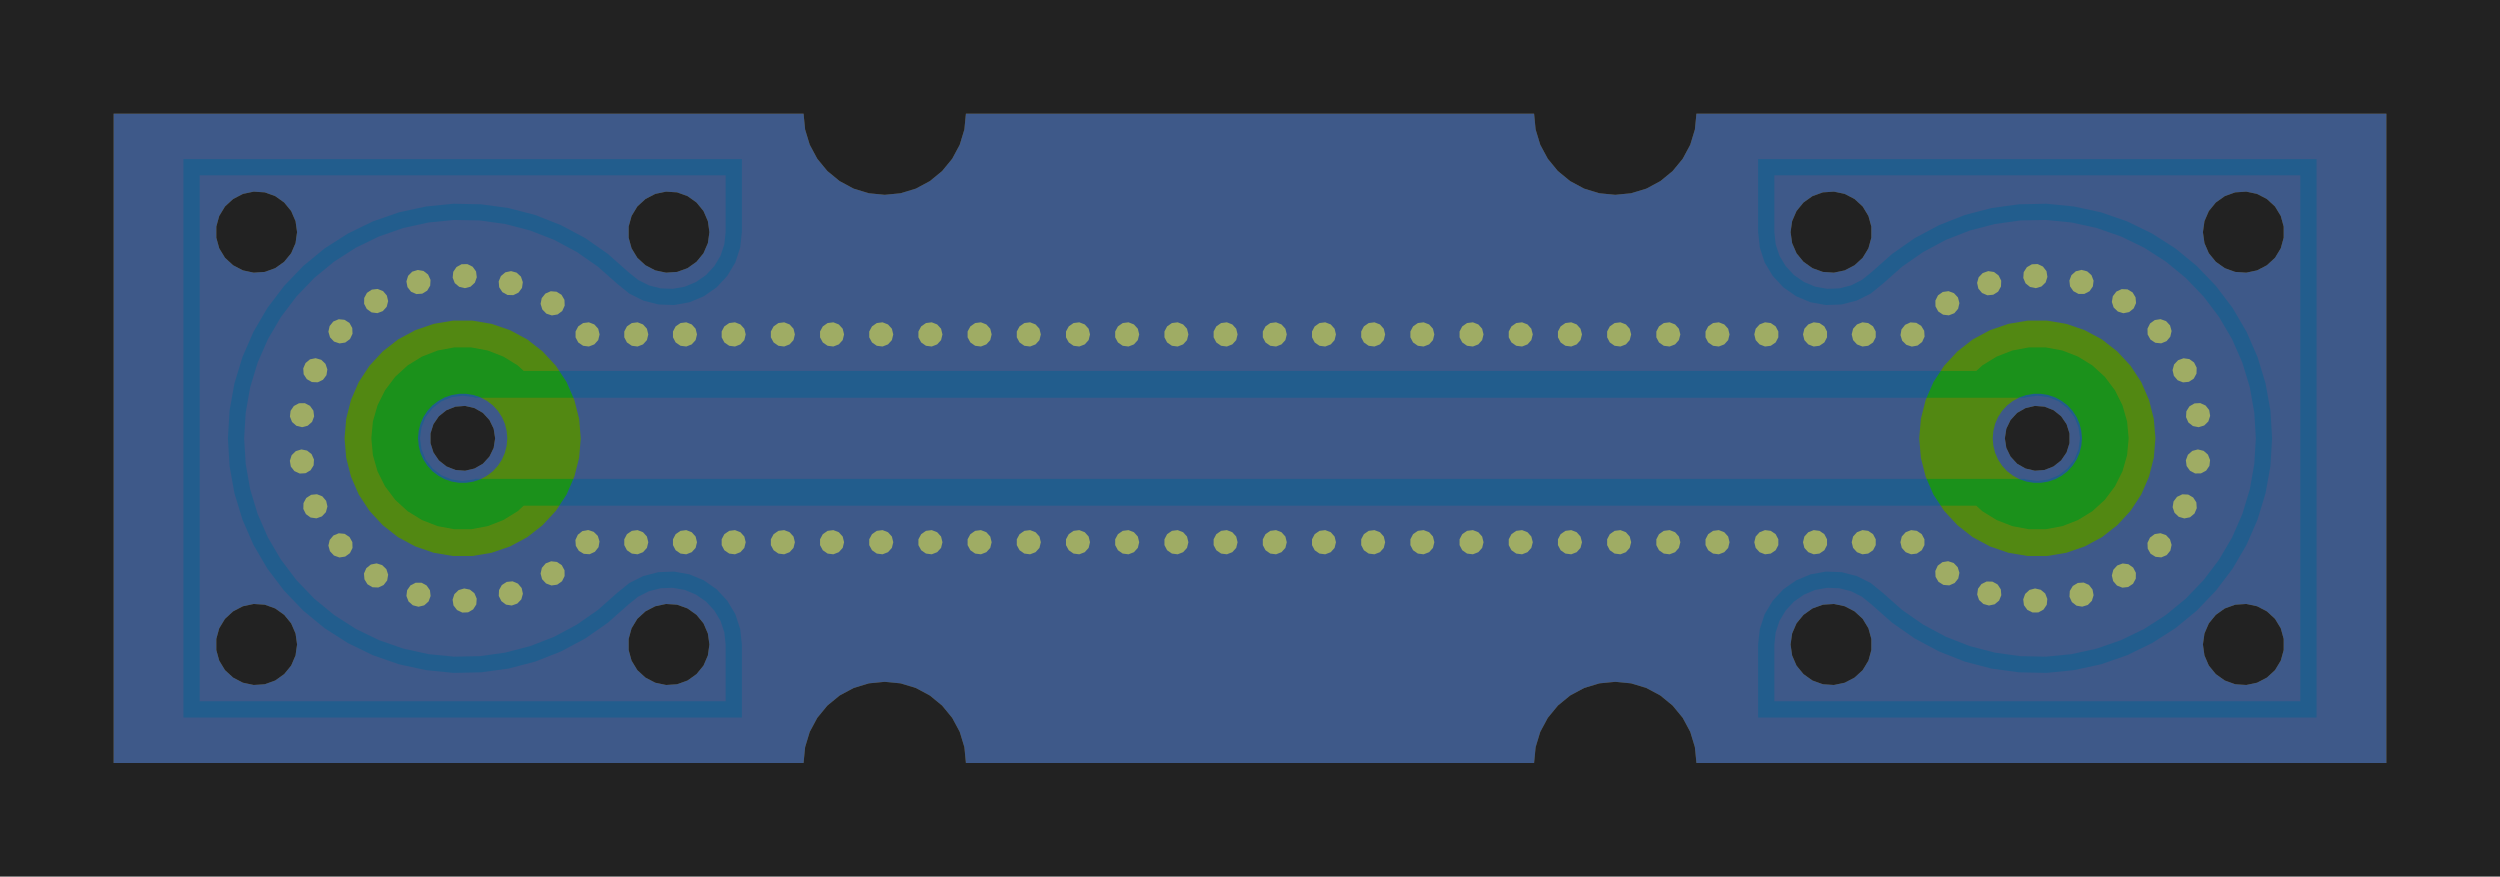 <?xml version="1.0" encoding="UTF-8"?>
<svg xmlns="http://www.w3.org/2000/svg" xmlns:xlink="http://www.w3.org/1999/xlink"
     width="308000.0" height="108000.0" viewBox="-154000.0 -54000.0 308000.0 108000.0">
<defs>
<style type="text/css">
.l3d0 {stroke: rgb(255, 255, 64); fill: rgb(255, 255, 64); fill-opacity: 0.5;}
.l2d0 {stroke: rgb(42, 42, 255); fill: rgb(42, 42, 255); fill-opacity: 0.5;}
.l1d0 {stroke: rgb(21, 255, 21); fill: rgb(21, 255, 21); fill-opacity: 0.5;}
.l0d0 {stroke: rgb(255, 0, 0); fill: rgb(255, 0, 0); fill-opacity: 0.5;}
</style>
</defs>
<rect x="-154000.0" y="-54000.0" width="308000.0" height="108000.0" fill="#222" stroke="none"/>
<g id="check pcb" transform="scale(1 -1)">
<polygon class="l0d0" points="-35760.0,36170.0 -36690.0,34440.0 -37930.0,32930.0 -39440.0,31690.0 -41170.0,30760.0 -43050.0,30190.0 -45000.0,30000.0 -46950.0,30190.0 -48830.0,30760.0 -50560.0,31690.0 -52070.0,32930.0 -53310.0,34440.0 -54240.0,36170.0 -54810.0,38050.0 -55000.0,40000.0 -140000.0,40000.0 -140000.0,-34400.0 -131400.0,-34400.0 -131400.0,34400.0 -62600.0,34400.0 -62600.0,25400.0 -62810.0,23490.0 -63410.0,21660.0 -64400.0,20010.0 -65710.0,18600.0 -67290.0,17500.0 -69060.0,16760.0 -70960.0,16420.0 -72880.0,16490.0 -74750.0,16970.0 -76470.0,17830.0 -77960.0,19040.0 -80330.0,21140.0 -82930.0,22950.0 -85730.0,24450.0 -88680.0,25600.0 -91750.0,26400.0 -94890.0,26840.0 -98060.0,26900.0 -101210.0,26590.0 -104310.0,25910.0 -107300.0,24870.0 -110150.0,23490.0 -112820.0,21780.0 -115270.0,19770.0 -117470.0,17480.0 -119380.0,14960.0 -120990.0,12220.0 -122260.0,9320.0 -123180.0,6280.0 -123730.0,3160.0 -123920.0,0.0 -108250.0,0.0 -108060.0,2070.0 -107490.0,4060.0 -106560.0,5920.0 -105310.0,7580.0 -103780.0,8980.0 -102010.0,10070.0 -100080.0,10820.0 -98040.0,11200.0 -95960.0,11200.0 -93920.0,10820.0 -91990.0,10070.0 -90220.0,8980.0 -89480.0,8300.0 89480.0,8300.0 90220.0,8980.0 91990.0,10070.0 93920.0,10820.0 95960.0,11200.0 98040.0,11200.0 100080.0,10820.0 102010.0,10070.0 103780.0,8980.0 105310.0,7580.0 106560.0,5920.0 107490.0,4060.0 108060.0,2070.0 108250.0,0.0 108060.0,-2070.0 107490.0,-4060.0 106560.0,-5920.0 105310.0,-7580.0 103780.0,-8980.0 102010.0,-10070.0 100080.0,-10820.0 98040.0,-11200.0 95960.0,-11200.0 93920.0,-10820.0 91990.0,-10070.0 90220.0,-8980.0 89480.0,-8300.0 -89480.0,-8300.0 -90220.0,-8980.0 -91990.0,-10070.0 -93920.0,-10820.0 -95960.0,-11200.0 -98040.0,-11200.0 -100080.0,-10820.0 -102010.0,-10070.0 -103780.0,-8980.0 -105310.0,-7580.0 -106560.0,-5920.0 -107490.0,-4060.0 -108060.0,-2070.0 -108250.0,0.0 -123920.0,0.0 -123730.0,-3160.0 -123180.0,-6280.0 -122260.0,-9320.0 -120990.0,-12220.0 -119380.0,-14960.0 -117470.0,-17480.0 -115270.0,-19770.0 -112820.0,-21780.0 -110150.0,-23490.0 -107300.0,-24870.0 -104310.0,-25910.0 -101210.0,-26590.0 -98060.0,-26900.0 -94890.0,-26840.0 -91750.0,-26400.0 -88680.0,-25600.0 -85730.0,-24450.0 -82930.0,-22950.0 -80330.0,-21140.0 -77960.0,-19040.0 -76470.0,-17830.0 -74750.0,-16970.0 -72880.0,-16490.0 -70960.0,-16420.0 -69060.0,-16760.0 -67290.0,-17500.0 -65710.0,-18600.0 -64400.0,-20010.0 -63410.0,-21660.0 -62810.0,-23490.0 -62600.0,-25400.0 -62600.0,-34400.0 -131400.0,-34400.0 -140000.0,-34400.0 -140000.0,-40000.0 -55000.0,-40000.0 -54810.0,-38050.0 -54240.0,-36170.0 -53310.0,-34440.0 -52070.0,-32930.0 -50560.0,-31690.0 -48830.0,-30760.0 -46950.0,-30190.0 -45000.0,-30000.0 -43050.0,-30190.0 -41170.0,-30760.0 -39440.0,-31690.0 -37930.0,-32930.0 -36690.0,-34440.0 -35760.0,-36170.0 -35190.0,-38050.0 -35000.0,-40000.0 35000.0,-40000.0 35190.0,-38050.0 35760.0,-36170.0 36690.0,-34440.0 37930.0,-32930.0 39440.0,-31690.0 41170.0,-30760.0 43050.0,-30190.0 45000.0,-30000.0 46950.0,-30190.0 48830.0,-30760.0 50560.0,-31690.0 52070.0,-32930.0 53280.0,-34400.0 62600.0,-34400.0 62600.0,-25400.0 62810.0,-23490.0 63410.0,-21660.0 64400.0,-20010.0 65710.0,-18600.0 67290.0,-17500.0 69060.0,-16760.0 70960.0,-16420.0 72880.0,-16490.0 74750.0,-16970.0 76470.0,-17830.0 77960.0,-19040.0 80330.0,-21140.0 82930.0,-22950.0 85730.0,-24450.0 88680.0,-25600.0 91750.0,-26400.0 94890.0,-26840.0 98060.0,-26900.0 101210.0,-26590.0 104310.0,-25910.0 107300.0,-24870.0 110150.0,-23490.0 112820.0,-21780.0 115270.0,-19770.0 117470.0,-17480.0 119380.0,-14960.0 120990.0,-12220.0 122260.0,-9320.0 123180.0,-6280.0 123730.0,-3160.0 123920.0,0.0 123730.0,3160.0 123180.0,6280.0 122260.0,9320.0 120990.0,12220.0 119380.0,14960.0 117470.0,17480.0 115270.0,19770.0 112820.0,21780.0 110150.0,23490.0 107300.0,24870.0 104310.0,25910.0 101210.0,26590.0 98060.0,26900.0 94890.0,26840.0 91750.0,26400.0 88680.0,25600.0 85730.0,24450.0 82930.0,22950.0 80330.0,21140.0 77960.0,19040.0 76470.0,17830.0 74750.0,16970.0 72880.0,16490.0 70960.0,16420.0 69060.0,16760.0 67290.0,17500.0 65710.0,18600.0 64400.0,20010.0 63410.0,21660.0 62810.0,23490.0 62600.0,25400.0 62600.0,34400.0 131400.0,34400.0 131400.0,-34400.0 62600.0,-34400.0 53280.0,-34400.0 53310.0,-34440.0 54240.0,-36170.0 54810.0,-38050.0 55000.0,-40000.0 140000.0,-40000.0 140000.0,40000.0 55000.0,40000.0 54810.0,38050.0 54240.0,36170.0 53310.0,34440.0 52070.0,32930.0 50560.0,31690.0 48830.0,30760.0 46950.0,30190.0 45000.0,30000.0 43050.0,30190.0 41170.0,30760.0 39440.0,31690.0 37930.0,32930.0 36690.0,34440.0 35760.0,36170.0 35190.0,38050.0 35000.0,40000.0 -35000.0,40000.0 -35190.0,38050.0"/>
<polygon class="l0d0" points="65230.0,22490.0 66000.0,21210.0 67020.0,20110.0 68250.0,19260.0 69630.0,18680.0 71100.0,18420.0 72600.0,18470.0 74050.0,18840.0 75380.0,19510.0 76550.0,20450.0 79100.0,22710.0 81890.0,24660.0 84890.0,26260.0 88060.0,27510.0 91360.0,28370.0 94730.0,28830.0 98140.0,28900.0 101520.0,28560.0 104850.0,27840.0 108070.0,26720.0 110790.0,25400.0 117400.0,25400.0 117590.0,26750.0 118130.0,28000.0 118990.0,29050.0 120100.0,29840.0 121380.0,30300.0 122740.0,30390.0 124070.0,30110.0 125280.0,29480.0 126280.0,28560.0 126990.0,27390.0 127350.0,26080.0 127350.0,24720.0 126990.0,23410.0 126280.0,22240.0 125280.0,21320.0 124070.0,20690.0 122740.0,20410.0 121380.0,20500.0 120100.0,20960.0 118990.0,21750.0 118130.0,22800.0 117590.0,24050.0 117400.0,25400.0 110790.0,25400.0 111130.0,25230.0 114000.0,23400.0 116630.0,21240.0 118990.0,18780.0 121050.0,16070.0 122770.0,13130.0 124130.0,10010.0 125120.0,6750.0 125720.0,3400.0 125920.0,0.0 125720.0,-3400.0 125120.0,-6750.0 124130.0,-10010.0 122770.0,-13130.0 121050.0,-16070.0 118990.0,-18780.0 116630.0,-21240.0 114000.0,-23400.0 111130.0,-25230.0 110780.0,-25400.0 117400.0,-25400.0 117590.0,-24050.0 118130.0,-22800.0 118990.0,-21750.0 120100.0,-20960.0 121380.0,-20500.0 122740.0,-20410.0 124070.0,-20690.0 125280.0,-21320.0 126280.0,-22240.0 126990.0,-23410.0 127350.0,-24720.0 127350.0,-26080.0 126990.0,-27390.0 126280.0,-28560.0 125280.0,-29480.0 124070.0,-30110.0 122740.0,-30390.0 121380.0,-30300.0 120100.0,-29840.0 118990.0,-29050.0 118130.0,-28000.0 117590.0,-26750.0 117400.0,-25400.0 110780.0,-25400.0 108070.0,-26720.0 104850.0,-27840.0 101520.0,-28560.0 98140.0,-28900.0 94730.0,-28830.0 91360.0,-28370.0 88060.0,-27510.0 84890.0,-26260.0 81890.0,-24660.0 79100.0,-22710.0 76550.0,-20450.0 75380.0,-19510.0 74050.0,-18840.0 72600.0,-18470.0 71100.0,-18420.0 69630.0,-18680.0 68250.0,-19260.0 67020.0,-20110.0 66000.0,-21210.0 65230.0,-22490.0 64760.0,-23910.0 64600.0,-25400.0 66600.0,-25400.0 66790.0,-24050.0 67330.0,-22800.0 68190.0,-21750.0 69300.0,-20960.0 70580.0,-20500.0 71940.0,-20410.0 73270.0,-20690.0 74480.0,-21320.0 75480.0,-22240.0 76190.0,-23410.0 76550.0,-24720.0 76550.0,-26080.0 76190.0,-27390.0 75480.0,-28560.0 74480.0,-29480.0 73270.0,-30110.0 71940.0,-30390.0 70580.0,-30300.0 69300.0,-29840.0 68190.0,-29050.0 67330.0,-28000.0 66790.0,-26750.0 66600.0,-25400.0 64600.0,-25400.0 64600.0,-32400.0 129400.0,-32400.0 129400.0,32400.0 64600.0,32400.0 64600.0,25400.0 66600.0,25400.0 66790.0,26750.0 67330.0,28000.0 68190.0,29050.0 69300.0,29840.0 70580.0,30300.0 71940.0,30390.0 73270.0,30110.0 74480.0,29480.0 75480.0,28560.0 76190.0,27390.0 76550.0,26080.0 76550.0,24720.0 76190.0,23410.0 75480.0,22240.0 74480.0,21320.0 73270.0,20690.0 71940.0,20410.0 70580.0,20500.0 69300.0,20960.0 68190.0,21750.0 67330.0,22800.0 66790.0,24050.0 66600.0,25400.0 64600.0,25400.0 64760.0,23910.0"/>
<polygon class="l0d0" points="-79100.0,22710.0 -76550.0,20450.0 -75380.0,19510.0 -74050.0,18840.0 -72600.0,18470.0 -71100.0,18420.0 -69630.0,18680.0 -68250.0,19260.0 -67020.0,20110.0 -66000.0,21210.0 -65230.0,22490.0 -64760.0,23910.0 -64600.0,25400.0 -64600.0,32400.0 -129400.0,32400.0 -129400.0,24720.0 -127350.0,24720.0 -127350.0,26080.0 -126990.0,27390.0 -126280.0,28560.0 -125280.0,29480.0 -124070.0,30110.0 -122740.0,30390.0 -121380.0,30300.0 -120100.0,29840.0 -118990.0,29050.0 -118130.0,28000.0 -117590.0,26750.0 -117400.0,25400.0 -117590.0,24050.0 -118130.0,22800.0 -118990.0,21750.0 -120100.0,20960.0 -121380.0,20500.0 -122740.0,20410.0 -124070.0,20690.0 -125280.0,21320.0 -126280.0,22240.0 -126990.0,23410.0 -127350.0,24720.0 -129400.0,24720.0 -129400.0,-26080.0 -127350.0,-26080.0 -127350.0,-24720.0 -126990.0,-23410.0 -126280.0,-22240.0 -125280.0,-21320.0 -124070.0,-20690.0 -122740.0,-20410.0 -121380.0,-20500.0 -120100.0,-20960.0 -118990.0,-21750.0 -118130.0,-22800.0 -117590.0,-24050.0 -117400.0,-25400.0 -117590.0,-26750.0 -118130.0,-28000.0 -118990.0,-29050.0 -120100.0,-29840.0 -121380.0,-30300.0 -122740.0,-30390.0 -124070.0,-30110.0 -125280.0,-29480.0 -126280.0,-28560.0 -126990.0,-27390.0 -127350.0,-26080.0 -129400.0,-26080.0 -129400.0,-32400.0 -64600.0,-32400.0 -64600.0,-25400.0 -64760.0,-23910.0 -65230.0,-22490.0 -66000.0,-21210.0 -67020.0,-20110.0 -68250.0,-19260.0 -69630.0,-18680.0 -71100.0,-18420.0 -72600.0,-18470.0 -74050.0,-18840.0 -75380.0,-19510.0 -76550.0,-20450.0 -79100.0,-22710.0 -81890.0,-24660.0 -84560.0,-26080.0 -76550.0,-26080.0 -76550.0,-24720.0 -76190.0,-23410.0 -75480.0,-22240.0 -74480.0,-21320.0 -73270.0,-20690.0 -71940.0,-20410.0 -70580.0,-20500.0 -69300.0,-20960.0 -68190.0,-21750.0 -67330.0,-22800.0 -66790.0,-24050.0 -66600.0,-25400.0 -66790.0,-26750.0 -67330.0,-28000.0 -68190.0,-29050.0 -69300.0,-29840.0 -70580.0,-30300.0 -71940.0,-30390.0 -73270.0,-30110.0 -74480.0,-29480.0 -75480.0,-28560.0 -76190.0,-27390.0 -76550.0,-26080.0 -84560.0,-26080.0 -84890.0,-26260.0 -88060.0,-27510.0 -91360.0,-28370.0 -94730.0,-28830.0 -98140.0,-28900.0 -101520.0,-28560.0 -104850.0,-27840.0 -108070.0,-26720.0 -111130.0,-25230.0 -114000.0,-23400.0 -116630.0,-21240.0 -118990.0,-18780.0 -121050.0,-16070.0 -122770.0,-13130.0 -124130.0,-10010.0 -125120.0,-6750.0 -125720.0,-3400.0 -125920.0,0.0 -125720.0,3400.0 -125120.0,6750.0 -124130.0,10010.0 -122770.0,13130.0 -121050.0,16070.0 -118990.0,18780.0 -116630.0,21240.0 -114000.0,23400.0 -111130.0,25230.0 -108070.0,26720.0 -104850.0,27840.0 -101520.0,28560.0 -98140.0,28900.0 -94730.0,28830.0 -91360.0,28370.0 -88060.0,27510.0 -84890.0,26260.0 -82000.0,24720.0 -76550.0,24720.0 -76550.0,26080.0 -76190.0,27390.0 -75480.0,28560.0 -74480.0,29480.0 -73270.0,30110.0 -71940.0,30390.0 -70580.0,30300.0 -69300.0,29840.0 -68190.0,29050.0 -67330.0,28000.0 -66790.0,26750.0 -66600.0,25400.0 -66790.0,24050.0 -67330.0,22800.0 -68190.0,21750.0 -69300.0,20960.0 -70580.0,20500.0 -71940.0,20410.0 -73270.0,20690.0 -74480.0,21320.0 -75480.0,22240.0 -76190.0,23410.0 -76550.0,24720.0 -82000.0,24720.0 -81890.0,24660.0"/>
<polygon class="l0d0" points="-101550.0,-2630.0 -100710.0,-3710.0 -99630.0,-4550.0 -98360.0,-5070.0 -97000.0,-5250.0 -95640.0,-5070.0 -95470.0,-5000.0 95470.0,-5000.0 95640.0,-5070.0 97000.0,-5250.0 98360.0,-5070.0 99630.0,-4550.0 100710.0,-3710.0 101550.0,-2630.0 102070.0,-1360.0 102250.0,0.0 102070.0,1360.0 101550.0,2630.0 100710.0,3710.0 99630.0,4550.0 98360.0,5070.0 97000.0,5250.0 95640.0,5070.0 95470.0,5000.0 -95470.0,5000.0 -95640.0,5070.0 -97000.0,5250.0 -98360.0,5070.0 -99630.0,4550.0 -100710.0,3710.0 -101550.0,2630.0 -102070.0,1360.0 -102250.0,0.0 -102170.0,-600.0 -100960.0,-600.0 -100960.0,600.0 -100600.0,1740.0 -99930.0,2720.0 -99000.0,3460.0 -97890.0,3900.0 -96700.0,3990.0 -95540.0,3720.0 -94510.0,3130.0 -93700.0,2250.0 -93180.0,1180.0 -93000.0,0.0 93000.0,0.0 93180.0,1180.0 93700.0,2250.0 94510.0,3130.0 95540.0,3720.0 96700.0,3990.0 97890.0,3900.0 99000.0,3460.0 99930.0,2720.0 100600.0,1740.0 100960.0,600.0 100960.0,-600.0 100600.0,-1740.0 99930.0,-2720.0 99000.0,-3460.0 97890.0,-3900.0 96700.0,-3990.0 95540.0,-3720.0 94510.0,-3130.0 93700.0,-2250.0 93180.0,-1180.0 93000.0,0.0 -93000.0,0.0 -93180.0,-1180.0 -93700.0,-2250.0 -94510.0,-3130.0 -95540.0,-3720.0 -96700.0,-3990.0 -97890.0,-3900.0 -99000.0,-3460.0 -99930.0,-2720.0 -100600.0,-1740.0 -100960.0,-600.0 -102170.0,-600.0 -102070.0,-1360.0"/>
<polygon class="l1d0" points="35000.0,-40000.0 35190.0,-38050.0 35760.0,-36170.0 36690.0,-34440.0 37930.0,-32930.0 39440.0,-31690.0 41170.0,-30760.0 43050.0,-30190.0 45000.0,-30000.0 46950.0,-30190.0 48830.0,-30760.0 50560.0,-31690.0 52070.0,-32930.0 53310.0,-34440.0 54240.0,-36170.0 54810.0,-38050.0 55000.0,-40000.0 140000.0,-40000.0 140000.0,40000.0 55000.0,40000.0 54810.0,38050.0 54240.0,36170.0 53310.0,34440.0 52070.0,32930.0 50560.0,31690.0 48830.0,30760.0 46950.0,30190.0 45000.0,30000.0 43050.0,30190.0 41170.0,30760.0 39440.0,31690.0 37930.0,32930.0 36690.0,34440.0 35760.0,36170.0 35190.0,38050.0 35000.0,40000.0 -35000.0,40000.0 -35190.0,38050.0 -35760.0,36170.0 -36690.0,34440.0 -37930.0,32930.0 -39440.0,31690.0 -41170.0,30760.0 -43050.0,30190.0 -45000.0,30000.0 -46950.0,30190.0 -48830.0,30760.0 -50560.0,31690.0 -52070.0,32930.0 -53310.0,34440.0 -54240.0,36170.0 -54810.0,38050.0 -55000.0,40000.0 -140000.0,40000.0 -140000.0,24720.0 -127350.0,24720.0 -127350.0,26080.0 -126990.0,27390.0 -126280.0,28560.0 -125280.0,29480.0 -124070.0,30110.0 -122740.0,30390.0 -121380.0,30300.0 -120100.0,29840.0 -118990.0,29050.0 -118130.0,28000.0 -117590.0,26750.0 -117400.0,25400.0 -117500.0,24720.0 -76550.0,24720.0 -76550.0,26080.0 -76190.0,27390.0 -75480.0,28560.0 -74480.0,29480.0 -73270.0,30110.0 -71940.0,30390.0 -70580.0,30300.0 -69300.0,29840.0 -68190.0,29050.0 -67330.0,28000.0 -66790.0,26750.0 -66600.0,25400.0 66600.0,25400.0 66790.0,26750.0 67330.0,28000.0 68190.0,29050.0 69300.0,29840.0 70580.0,30300.0 71940.0,30390.0 73270.0,30110.0 74480.0,29480.0 75480.0,28560.0 76190.0,27390.0 76550.0,26080.0 76550.0,25400.0 117400.0,25400.0 117590.0,26750.0 118130.0,28000.0 118990.0,29050.0 120100.0,29840.0 121380.0,30300.0 122740.0,30390.0 124070.0,30110.0 125280.0,29480.0 126280.0,28560.0 126990.0,27390.0 127350.0,26080.0 127350.0,24720.0 126990.0,23410.0 126280.0,22240.0 125280.0,21320.0 124070.0,20690.0 122740.0,20410.0 121380.0,20500.0 120100.0,20960.0 118990.0,21750.0 118130.0,22800.0 117590.0,24050.0 117400.0,25400.0 76550.0,25400.0 76550.0,24720.0 76190.0,23410.0 75480.0,22240.0 74480.0,21320.0 73270.0,20690.0 71940.0,20410.0 70580.0,20500.0 69300.0,20960.0 68190.0,21750.0 67330.0,22800.0 66790.0,24050.0 66600.0,25400.0 -66600.0,25400.0 -66790.0,24050.0 -67330.0,22800.0 -68190.0,21750.0 -69300.0,20960.0 -70580.0,20500.0 -71940.0,20410.0 -73270.0,20690.0 -74480.0,21320.0 -75480.0,22240.0 -76190.0,23410.0 -76550.0,24720.0 -117500.0,24720.0 -117590.0,24050.0 -118130.0,22800.0 -118990.0,21750.0 -120100.0,20960.0 -121380.0,20500.0 -122740.0,20410.0 -124070.0,20690.0 -125280.0,21320.0 -126280.0,22240.0 -126990.0,23410.0 -127350.0,24720.0 -140000.0,24720.0 -140000.0,-600.0 -100960.0,-600.0 -100960.0,600.0 -100600.0,1740.0 -99930.0,2720.0 -99000.0,3460.0 -97890.0,3900.0 -96700.0,3990.0 -95540.0,3720.0 -94510.0,3130.0 -93700.0,2250.0 -93180.0,1180.0 -93000.0,0.0 93000.0,0.0 93180.0,1180.0 93700.0,2250.0 94510.0,3130.0 95540.0,3720.0 96700.0,3990.0 97890.0,3900.0 99000.0,3460.0 99930.0,2720.0 100600.0,1740.0 100960.0,600.0 100960.0,-600.0 100600.0,-1740.0 99930.0,-2720.0 99000.0,-3460.0 97890.0,-3900.0 96700.0,-3990.0 95540.0,-3720.0 94510.0,-3130.0 93700.0,-2250.0 93180.0,-1180.0 93000.0,0.0 -93000.0,0.0 -93180.0,-1180.0 -93700.0,-2250.0 -94510.0,-3130.0 -95540.0,-3720.0 -96700.0,-3990.0 -97890.0,-3900.0 -99000.0,-3460.0 -99930.0,-2720.0 -100600.0,-1740.0 -100960.0,-600.0 -140000.0,-600.0 -140000.0,-26080.0 -127350.0,-26080.0 -127350.0,-24720.0 -126990.0,-23410.0 -126280.0,-22240.0 -125280.0,-21320.0 -124070.0,-20690.0 -122740.0,-20410.0 -121380.0,-20500.0 -120100.0,-20960.0 -118990.0,-21750.0 -118130.0,-22800.0 -117590.0,-24050.0 -117400.0,-25400.0 -117500.0,-26080.0 -76550.0,-26080.0 -76550.0,-24720.0 -76190.0,-23410.0 -75480.0,-22240.0 -74480.0,-21320.0 -73270.0,-20690.0 -71940.0,-20410.0 -70580.0,-20500.0 -69300.0,-20960.0 -68190.0,-21750.0 -67330.0,-22800.0 -66790.0,-24050.0 -66600.0,-25400.0 66600.0,-25400.0 66790.0,-24050.0 67330.0,-22800.0 68190.0,-21750.0 69300.0,-20960.0 70580.0,-20500.0 71940.0,-20410.0 73270.0,-20690.0 74480.0,-21320.0 75480.0,-22240.0 76190.0,-23410.0 76550.0,-24720.0 76550.0,-25400.0 117400.0,-25400.0 117590.0,-24050.0 118130.0,-22800.0 118990.0,-21750.0 120100.0,-20960.0 121380.0,-20500.0 122740.0,-20410.0 124070.0,-20690.0 125280.0,-21320.0 126280.0,-22240.0 126990.0,-23410.0 127350.0,-24720.0 127350.0,-26080.0 126990.0,-27390.0 126280.0,-28560.0 125280.0,-29480.0 124070.0,-30110.0 122740.0,-30390.0 121380.0,-30300.0 120100.0,-29840.0 118990.0,-29050.0 118130.0,-28000.0 117590.0,-26750.0 117400.0,-25400.0 76550.0,-25400.0 76550.0,-26080.0 76190.0,-27390.0 75480.0,-28560.0 74480.0,-29480.0 73270.0,-30110.0 71940.0,-30390.0 70580.0,-30300.0 69300.0,-29840.0 68190.0,-29050.0 67330.0,-28000.0 66790.0,-26750.0 66600.0,-25400.0 -66600.0,-25400.0 -66790.0,-26750.0 -67330.0,-28000.0 -68190.0,-29050.0 -69300.0,-29840.0 -70580.0,-30300.0 -71940.0,-30390.0 -73270.0,-30110.0 -74480.0,-29480.0 -75480.0,-28560.0 -76190.0,-27390.0 -76550.0,-26080.0 -117500.0,-26080.0 -117590.0,-26750.0 -118130.0,-28000.0 -118990.0,-29050.0 -120100.0,-29840.0 -121380.0,-30300.0 -122740.0,-30390.0 -124070.0,-30110.0 -125280.0,-29480.0 -126280.0,-28560.0 -126990.0,-27390.0 -127350.0,-26080.0 -140000.0,-26080.0 -140000.0,-40000.0 -55000.0,-40000.0 -54810.0,-38050.0 -54240.0,-36170.0 -53310.0,-34440.0 -52070.0,-32930.0 -50560.0,-31690.0 -48830.0,-30760.0 -46950.0,-30190.0 -45000.0,-30000.0 -43050.0,-30190.0 -41170.0,-30760.0 -39440.0,-31690.0 -37930.0,-32930.0 -36690.0,-34440.0 -35760.0,-36170.0 -35190.0,-38050.0 -35000.0,-40000.0"/>
<polygon class="l2d0" points="35000.0,-40000.0 35190.0,-38050.0 35760.0,-36170.0 36690.0,-34440.0 37930.0,-32930.0 39440.0,-31690.0 41170.0,-30760.0 43050.0,-30190.0 45000.0,-30000.0 46950.0,-30190.0 48830.0,-30760.0 50560.0,-31690.0 52070.0,-32930.0 53310.0,-34440.0 54240.0,-36170.0 54810.0,-38050.0 55000.0,-40000.0 140000.0,-40000.0 140000.0,40000.0 55000.0,40000.0 54810.0,38050.0 54240.0,36170.0 53310.0,34440.0 52070.0,32930.0 50560.0,31690.0 48830.0,30760.0 46950.0,30190.0 45000.0,30000.0 43050.0,30190.0 41170.0,30760.0 39440.0,31690.0 37930.0,32930.0 36690.0,34440.0 35760.0,36170.0 35190.0,38050.0 35000.0,40000.0 -35000.0,40000.0 -35190.0,38050.0 -35760.0,36170.0 -36690.0,34440.0 -37930.0,32930.0 -39440.0,31690.0 -41170.0,30760.0 -43050.0,30190.0 -45000.0,30000.0 -46950.0,30190.0 -48830.0,30760.0 -50560.0,31690.0 -52070.0,32930.0 -53310.0,34440.0 -54240.0,36170.0 -54810.0,38050.0 -55000.0,40000.0 -140000.0,40000.0 -140000.0,24720.0 -127350.0,24720.0 -127350.0,26080.0 -126990.0,27390.0 -126280.0,28560.0 -125280.0,29480.0 -124070.0,30110.0 -122740.0,30390.0 -121380.0,30300.0 -120100.0,29840.0 -118990.0,29050.0 -118130.0,28000.0 -117590.0,26750.0 -117400.0,25400.0 -117500.0,24720.0 -76550.0,24720.0 -76550.0,26080.0 -76190.0,27390.0 -75480.0,28560.0 -74480.0,29480.0 -73270.0,30110.0 -71940.0,30390.0 -70580.0,30300.0 -69300.0,29840.0 -68190.0,29050.0 -67330.0,28000.0 -66790.0,26750.0 -66600.0,25400.0 66600.0,25400.0 66790.0,26750.0 67330.0,28000.0 68190.0,29050.0 69300.0,29840.0 70580.0,30300.0 71940.0,30390.0 73270.0,30110.0 74480.0,29480.0 75480.0,28560.0 76190.0,27390.0 76550.0,26080.0 76550.0,25400.0 117400.0,25400.0 117590.0,26750.0 118130.0,28000.0 118990.0,29050.0 120100.0,29840.0 121380.0,30300.0 122740.0,30390.0 124070.0,30110.0 125280.0,29480.0 126280.0,28560.0 126990.0,27390.0 127350.0,26080.0 127350.0,24720.0 126990.0,23410.0 126280.0,22240.0 125280.0,21320.0 124070.0,20690.0 122740.0,20410.0 121380.0,20500.0 120100.0,20960.0 118990.0,21750.0 118130.0,22800.0 117590.0,24050.0 117400.0,25400.0 76550.0,25400.0 76550.0,24720.0 76190.0,23410.0 75480.0,22240.0 74480.0,21320.0 73270.0,20690.0 71940.0,20410.0 70580.0,20500.0 69300.0,20960.0 68190.0,21750.0 67330.0,22800.0 66790.0,24050.0 66600.0,25400.0 -66600.0,25400.0 -66790.0,24050.0 -67330.0,22800.0 -68190.0,21750.0 -69300.0,20960.0 -70580.0,20500.0 -71940.0,20410.0 -73270.0,20690.0 -74480.0,21320.0 -75480.0,22240.0 -76190.0,23410.0 -76550.0,24720.0 -117500.0,24720.0 -117590.0,24050.0 -118130.0,22800.0 -118990.0,21750.0 -120100.0,20960.0 -121380.0,20500.0 -122740.0,20410.0 -124070.0,20690.0 -125280.0,21320.0 -126280.0,22240.0 -126990.0,23410.0 -127350.0,24720.0 -140000.0,24720.0 -140000.0,0.0 -111550.0,0.0 -111350.0,2390.0 -110760.0,4720.0 -109800.0,6930.0 -108480.0,8940.0 -106850.0,10700.0 -104960.0,12180.0 -102840.0,13320.0 -100570.0,14100.0 -98200.0,14500.0 -95800.0,14500.0 -93430.0,14100.0 -91160.0,13320.0 -89040.0,12180.0 -87150.0,10700.0 -85520.0,8940.0 -84200.0,6930.0 -83240.0,4720.0 -82650.0,2390.0 -82450.0,0.0 82450.0,0.0 82650.0,2390.0 83240.0,4720.0 84200.0,6930.0 85520.0,8940.0 87150.0,10700.0 89040.0,12180.0 91160.0,13320.0 93430.0,14100.0 95800.0,14500.0 98200.0,14500.0 100570.0,14100.0 102840.0,13320.0 104960.0,12180.0 106850.0,10700.0 108480.0,8940.0 109800.0,6930.0 110760.0,4720.0 111350.0,2390.0 111550.0,0.0 111350.0,-2390.0 110760.0,-4720.0 109800.0,-6930.0 108480.0,-8940.0 106850.0,-10700.0 104960.0,-12180.0 102840.0,-13320.0 100570.0,-14100.0 98200.0,-14500.0 95800.0,-14500.0 93430.0,-14100.0 91160.0,-13320.0 89040.0,-12180.0 87150.0,-10700.0 85520.0,-8940.0 84200.0,-6930.0 83240.0,-4720.0 82650.0,-2390.0 82450.0,0.0 -82450.0,0.0 -82650.0,-2390.0 -83240.0,-4720.0 -84200.0,-6930.0 -85520.0,-8940.0 -87150.0,-10700.0 -89040.0,-12180.0 -91160.0,-13320.0 -93430.0,-14100.0 -95800.0,-14500.0 -98200.0,-14500.0 -100570.0,-14100.0 -102840.0,-13320.0 -104960.0,-12180.0 -106850.0,-10700.0 -108480.0,-8940.0 -109800.0,-6930.0 -110760.0,-4720.0 -111350.0,-2390.0 -111550.0,0.0 -140000.0,0.0 -140000.0,-26080.0 -127350.0,-26080.0 -127350.0,-24720.0 -126990.0,-23410.0 -126280.0,-22240.0 -125280.0,-21320.0 -124070.0,-20690.0 -122740.0,-20410.0 -121380.0,-20500.0 -120100.0,-20960.0 -118990.0,-21750.0 -118130.0,-22800.0 -117590.0,-24050.0 -117400.0,-25400.0 -117500.0,-26080.0 -76550.0,-26080.0 -76550.0,-24720.0 -76190.0,-23410.0 -75480.0,-22240.0 -74480.0,-21320.0 -73270.0,-20690.0 -71940.0,-20410.0 -70580.0,-20500.0 -69300.0,-20960.0 -68190.0,-21750.0 -67330.0,-22800.0 -66790.0,-24050.0 -66600.0,-25400.0 66600.0,-25400.0 66790.0,-24050.0 67330.0,-22800.0 68190.0,-21750.0 69300.0,-20960.0 70580.0,-20500.0 71940.0,-20410.0 73270.0,-20690.0 74480.0,-21320.0 75480.0,-22240.0 76190.0,-23410.0 76550.0,-24720.0 76550.0,-25400.0 117400.0,-25400.0 117590.0,-24050.0 118130.0,-22800.0 118990.0,-21750.0 120100.0,-20960.0 121380.0,-20500.0 122740.0,-20410.0 124070.0,-20690.0 125280.0,-21320.0 126280.0,-22240.0 126990.0,-23410.0 127350.0,-24720.0 127350.0,-26080.0 126990.0,-27390.0 126280.0,-28560.0 125280.0,-29480.0 124070.0,-30110.0 122740.0,-30390.0 121380.0,-30300.0 120100.0,-29840.0 118990.0,-29050.0 118130.0,-28000.0 117590.0,-26750.0 117400.0,-25400.0 76550.0,-25400.0 76550.0,-26080.0 76190.0,-27390.0 75480.0,-28560.0 74480.0,-29480.0 73270.0,-30110.0 71940.0,-30390.0 70580.0,-30300.0 69300.0,-29840.0 68190.0,-29050.0 67330.0,-28000.0 66790.0,-26750.0 66600.0,-25400.0 -66600.0,-25400.0 -66790.0,-26750.0 -67330.0,-28000.0 -68190.0,-29050.0 -69300.0,-29840.0 -70580.0,-30300.0 -71940.0,-30390.0 -73270.0,-30110.0 -74480.0,-29480.0 -75480.0,-28560.0 -76190.0,-27390.0 -76550.0,-26080.0 -117500.0,-26080.0 -117590.0,-26750.0 -118130.0,-28000.0 -118990.0,-29050.0 -120100.0,-29840.0 -121380.0,-30300.0 -122740.0,-30390.0 -124070.0,-30110.0 -125280.0,-29480.0 -126280.0,-28560.0 -126990.0,-27390.0 -127350.0,-26080.0 -140000.0,-26080.0 -140000.0,-40000.0 -55000.0,-40000.0 -54810.0,-38050.0 -54240.0,-36170.0 -53310.0,-34440.0 -52070.0,-32930.0 -50560.0,-31690.0 -48830.0,-30760.0 -46950.0,-30190.0 -45000.0,-30000.0 -43050.0,-30190.0 -41170.0,-30760.0 -39440.0,-31690.0 -37930.0,-32930.0 -36690.0,-34440.0 -35760.0,-36170.0 -35190.0,-38050.0 -35000.0,-40000.0"/>
<polygon class="l2d0" points="91800.0,-1790.0 92160.0,-2620.0 92660.0,-3380.0 93270.0,-4050.0 93990.0,-4600.0 94790.0,-5040.0 95650.0,-5330.0 96550.0,-5480.0 97450.0,-5480.0 98350.0,-5330.0 99210.0,-5040.0 100010.0,-4600.0 100730.0,-4050.0 101340.0,-3380.0 101840.0,-2620.0 102200.0,-1790.0 102420.0,-910.0 102500.0,0.0 102420.0,910.0 102200.0,1790.0 101840.0,2620.0 101340.0,3380.0 100730.0,4050.0 100010.0,4600.0 99210.0,5040.0 98350.0,5330.0 97450.0,5480.0 96550.0,5480.0 95650.0,5330.0 94790.0,5040.0 93990.0,4600.0 93270.0,4050.0 92660.0,3380.0 92160.0,2620.0 91800.0,1790.0 91580.0,910.0 91500.0,0.0 93000.0,0.0 93180.0,1180.0 93700.0,2250.0 94510.0,3130.0 95540.0,3720.0 96700.0,3990.0 97890.0,3900.0 99000.0,3460.0 99930.0,2720.0 100600.0,1740.0 100960.0,600.0 100960.0,-600.0 100600.0,-1740.0 99930.0,-2720.0 99000.0,-3460.0 97890.0,-3900.0 96700.0,-3990.0 95540.0,-3720.0 94510.0,-3130.0 93700.0,-2250.0 93180.0,-1180.0 93000.0,0.0 91500.0,0.0 91580.0,-910.0"/>
<polygon class="l2d0" points="-102200.0,-1790.0 -101840.0,-2620.0 -101340.0,-3380.0 -100730.0,-4050.0 -100010.0,-4600.0 -99210.0,-5040.0 -98350.0,-5330.0 -97450.0,-5480.0 -96550.0,-5480.0 -95650.0,-5330.0 -94790.0,-5040.0 -93990.0,-4600.0 -93270.0,-4050.0 -92660.0,-3380.0 -92160.0,-2620.0 -91800.0,-1790.0 -91580.0,-910.0 -91500.0,0.0 -91580.0,910.0 -91800.0,1790.0 -92160.0,2620.0 -92660.0,3380.0 -93270.0,4050.0 -93990.0,4600.0 -94790.0,5040.0 -95650.0,5330.0 -96550.0,5480.0 -97450.0,5480.0 -98350.0,5330.0 -99210.0,5040.0 -100010.0,4600.0 -100730.0,4050.0 -101340.0,3380.0 -101840.0,2620.0 -102200.0,1790.0 -102420.0,910.0 -102500.0,0.0 -102440.0,-600.0 -100960.0,-600.0 -100960.0,600.0 -100600.0,1740.0 -99930.0,2720.0 -99000.0,3460.0 -97890.0,3900.0 -96700.0,3990.0 -95540.0,3720.0 -94510.0,3130.0 -93700.0,2250.0 -93180.0,1180.0 -93000.0,0.0 -93180.0,-1180.0 -93700.0,-2250.0 -94510.0,-3130.0 -95540.0,-3720.0 -96700.0,-3990.0 -97890.0,-3900.0 -99000.0,-3460.0 -99930.0,-2720.0 -100600.0,-1740.0 -100960.0,-600.0 -102440.0,-600.0 -102420.0,-910.0"/>
<polygon class="l3d0" points="97500.0,18700.0 98020.0,19200.0 98240.0,19880.0 98130.0,20590.0 97690.0,21160.0 97040.0,21470.0 96330.0,21440.0 95710.0,21080.0 95320.0,20470.0 95270.0,19750.0 95550.0,19090.0 96110.0,18640.0 96810.0,18500.0"/>
<polygon class="l3d0" points="-96030.0,18680.0 -95500.0,19170.0 -95260.0,19840.0 -95350.0,20560.0 -95770.0,21140.0 -96410.0,21460.0 -97130.0,21450.0 -97760.0,21100.0 -98160.0,20510.0 -98230.0,19790.0 -97970.0,19120.0 -97420.0,18660.0 -96720.0,18500.0"/>
<polygon class="l3d0" points="103430.0,18120.0 103840.0,18710.0 103930.0,19420.0 103670.0,20100.0 103140.0,20570.0 102440.0,20750.0 101740.0,20580.0 101200.0,20100.0 100950.0,19430.0 101030.0,18720.0 101440.0,18130.0 102070.0,17790.0 102790.0,17790.0"/>
<polygon class="l3d0" points="-101980.0,17820.0 -101370.0,18190.0 -101000.0,18810.0 -100960.0,19520.0 -101260.0,20180.0 -101830.0,20620.0 -102530.0,20740.0 -103220.0,20530.0 -103720.0,20020.0 -103930.0,19330.0 -103800.0,18630.0 -103360.0,18060.0 -102700.0,17770.0"/>
<polygon class="l3d0" points="-90120.0,17950.0 -89690.0,18530.0 -89590.0,19240.0 -89820.0,19920.0 -90350.0,20410.0 -91040.0,20600.0 -91740.0,20450.0 -92290.0,19990.0 -92560.0,19330.0 -92500.0,18610.0 -92110.0,18010.0 -91480.0,17660.0 -90760.0,17640.0"/>
<polygon class="l3d0" points="91570.0,17690.0 92170.0,18070.0 92520.0,18700.0 92550.0,19420.0 92230.0,20060.0 91660.0,20490.0 90950.0,20600.0 90270.0,20360.0 89770.0,19840.0 89580.0,19150.0 89730.0,18450.0 90190.0,17900.0 90850.0,17620.0"/>
<polygon class="l3d0" points="-106840.0,15670.0 -106360.0,16200.0 -106180.0,16900.0 -106340.0,17590.0 -106810.0,18140.0 -107480.0,18400.0 -108190.0,18320.0 -108790.0,17920.0 -109130.0,17290.0 -109140.0,16570.0 -108810.0,15930.0 -108220.0,15510.0 -107510.0,15420.0"/>
<polygon class="l3d0" points="108310.0,15550.0 108870.0,16000.0 109160.0,16660.0 109100.0,17370.0 108730.0,17980.0 108110.0,18350.0 107390.0,18380.0 106740.0,18080.0 106300.0,17510.0 106180.0,16800.0 106400.0,16120.0 106920.0,15620.0 107600.0,15410.0"/>
<polygon class="l3d0" points="86770.0,15410.0 87240.0,15960.0 87400.0,16660.0 87220.0,17350.0 86730.0,17880.0 86060.0,18130.0 85350.0,18030.0 84760.0,17610.0 84440.0,16970.0 84450.0,16260.0 84790.0,15630.0 85390.0,15230.0 86100.0,15150.0"/>
<polygon class="l3d0" points="-85300.0,15260.0 -84730.0,15690.0 -84430.0,16350.0 -84460.0,17060.0 -84820.0,17680.0 -85430.0,18060.0 -86150.0,18120.0 -86810.0,17830.0 -87260.0,17270.0 -87400.0,16570.0 -87190.0,15880.0 -86690.0,15360.0 -86010.0,15140.0"/>
<polygon class="l3d0" points="112920.0,11970.0 113380.0,12520.0 113540.0,13220.0 113350.0,13910.0 112860.0,14440.0 112180.0,14680.0 111470.0,14570.0 110890.0,14150.0 110570.0,13510.0 110590.0,12790.0 110940.0,12160.0 111540.0,11770.0 112260.0,11700.0"/>
<polygon class="l3d0" points="-111460.0,11800.0 -110880.0,12230.0 -110570.0,12880.0 -110600.0,13590.0 -110950.0,14220.0 -111560.0,14600.0 -112270.0,14670.0 -112940.0,14390.0 -113390.0,13830.0 -113540.0,13130.0 -113340.0,12440.0 -112850.0,11920.0 -112170.0,11690.0"/>
<polygon class="l3d0" points="-80780.0,11570.0 -80300.0,12100.0 -80130.0,12800.0 -80300.0,13500.0 -80780.0,14030.0 -81450.0,14290.0 -82160.0,14200.0 -82760.0,13790.0 -83090.0,13160.0 -83090.0,12440.0 -82760.0,11810.0 -82160.0,11400.0 -81450.0,11310.0"/>
<polygon class="l3d0" points="-74780.0,11570.0 -74300.0,12100.0 -74130.0,12800.0 -74300.0,13500.0 -74780.0,14030.0 -75450.0,14290.0 -76160.0,14200.0 -76760.0,13790.0 -77090.0,13160.0 -77090.0,12440.0 -76760.0,11810.0 -76160.0,11400.0 -75450.0,11310.0"/>
<polygon class="l3d0" points="-68780.0,11570.0 -68300.0,12100.0 -68130.0,12800.0 -68300.0,13500.0 -68780.0,14030.0 -69450.0,14290.0 -70160.0,14200.0 -70760.0,13790.0 -71090.0,13160.0 -71090.0,12440.0 -70760.0,11810.0 -70160.0,11400.0 -69450.0,11310.0"/>
<polygon class="l3d0" points="-62780.0,11570.0 -62300.0,12100.0 -62130.0,12800.0 -62300.0,13500.0 -62780.0,14030.0 -63450.0,14290.0 -64160.0,14200.0 -64760.0,13790.0 -65090.0,13160.0 -65090.0,12440.0 -64760.0,11810.0 -64160.0,11400.0 -63450.0,11310.0"/>
<polygon class="l3d0" points="76160.0,11400.0 76760.0,11810.0 77090.0,12440.0 77090.0,13160.0 76760.0,13790.0 76160.0,14200.0 75450.0,14290.0 74780.0,14030.0 74300.0,13500.0 74130.0,12800.0 74300.0,12100.0 74780.0,11570.0 75450.0,11310.0"/>
<polygon class="l3d0" points="70160.0,11400.0 70760.0,11810.0 71090.0,12440.0 71090.0,13160.0 70760.0,13790.0 70160.0,14200.0 69450.0,14290.0 68780.0,14030.0 68300.0,13500.0 68130.0,12800.0 68300.0,12100.0 68780.0,11570.0 69450.0,11310.0"/>
<polygon class="l3d0" points="64160.0,11400.0 64760.0,11810.0 65090.0,12440.0 65090.0,13160.0 64760.0,13790.0 64160.0,14200.0 63450.0,14290.0 62780.0,14030.0 62300.0,13500.0 62130.0,12800.0 62300.0,12100.0 62780.0,11570.0 63450.0,11310.0"/>
<polygon class="l3d0" points="-44600.0,11570.0 -44120.0,12100.0 -43950.0,12800.0 -44120.0,13500.0 -44600.0,14030.0 -45270.0,14290.0 -45980.0,14200.0 -46570.0,13790.0 -46910.0,13160.0 -46910.0,12440.0 -46570.0,11810.0 -45980.0,11400.0 -45270.0,11310.0"/>
<polygon class="l3d0" points="34190.0,11570.0 34660.0,12100.0 34840.0,12800.0 34660.0,13500.0 34190.0,14030.0 33520.0,14290.0 32800.0,14200.0 32210.0,13790.0 31880.0,13160.0 31880.0,12440.0 32210.0,11810.0 32800.0,11400.0 33520.0,11310.0"/>
<polygon class="l3d0" points="40250.0,11570.0 40720.0,12100.0 40900.0,12800.0 40720.0,13500.0 40250.0,14030.0 39580.0,14290.0 38860.0,14200.0 38270.0,13790.0 37940.0,13160.0 37940.0,12440.0 38270.0,11810.0 38860.0,11400.0 39580.0,11310.0"/>
<polygon class="l3d0" points="46310.0,11570.0 46780.0,12100.0 46960.0,12800.0 46780.0,13500.0 46310.0,14030.0 45640.0,14290.0 44920.0,14200.0 44330.0,13790.0 44000.0,13160.0 44000.0,12440.0 44330.0,11810.0 44920.0,11400.0 45640.0,11310.0"/>
<polygon class="l3d0" points="52370.0,11570.0 52840.0,12100.0 53020.0,12800.0 52840.0,13500.0 52370.0,14030.0 51700.0,14290.0 50980.0,14200.0 50390.0,13790.0 50060.0,13160.0 50060.0,12440.0 50390.0,11810.0 50980.0,11400.0 51700.0,11310.0"/>
<polygon class="l3d0" points="58430.0,11570.0 58910.0,12100.0 59080.0,12800.0 58910.0,13500.0 58430.0,14030.0 57760.0,14290.0 57050.0,14200.0 56450.0,13790.0 56120.0,13160.0 56120.0,12440.0 56450.0,11810.0 57050.0,11400.0 57760.0,11310.0"/>
<polygon class="l3d0" points="22070.0,11570.0 22540.0,12100.0 22710.0,12800.0 22540.0,13500.0 22070.0,14030.0 21390.0,14290.0 20680.0,14200.0 20090.0,13790.0 19760.0,13160.0 19760.0,12440.0 20090.0,11810.0 20680.0,11400.0 21390.0,11310.0"/>
<polygon class="l3d0" points="-32480.0,11570.0 -32000.0,12100.0 -31830.0,12800.0 -32000.0,13500.0 -32480.0,14030.0 -33150.0,14290.0 -33860.0,14200.0 -34450.0,13790.0 -34790.0,13160.0 -34790.0,12440.0 -34450.0,11810.0 -33860.0,11400.0 -33150.0,11310.0"/>
<polygon class="l3d0" points="-38540.0,11570.0 -38060.0,12100.0 -37890.0,12800.0 -38060.0,13500.0 -38540.0,14030.0 -39210.0,14290.0 -39920.0,14200.0 -40510.0,13790.0 -40850.0,13160.0 -40850.0,12440.0 -40510.0,11810.0 -39920.0,11400.0 -39210.0,11310.0"/>
<polygon class="l3d0" points="-50660.0,11570.0 -50180.0,12100.0 -50010.0,12800.0 -50180.0,13500.0 -50660.0,14030.0 -51330.0,14290.0 -52040.0,14200.0 -52630.0,13790.0 -52970.0,13160.0 -52970.0,12440.0 -52630.0,11810.0 -52040.0,11400.0 -51330.0,11310.0"/>
<polygon class="l3d0" points="-56720.0,11570.0 -56240.0,12100.0 -56070.0,12800.0 -56240.0,13500.0 -56720.0,14030.0 -57390.0,14290.0 -58100.0,14200.0 -58690.0,13790.0 -59030.0,13160.0 -59030.0,12440.0 -58690.0,11810.0 -58100.0,11400.0 -57390.0,11310.0"/>
<polygon class="l3d0" points="-14300.0,11570.0 -13820.0,12100.0 -13650.0,12800.0 -13820.0,13500.0 -14300.0,14030.0 -14970.0,14290.0 -15680.0,14200.0 -16270.0,13790.0 -16610.0,13160.0 -16610.0,12440.0 -16270.0,11810.0 -15680.0,11400.0 -14970.0,11310.0"/>
<polygon class="l3d0" points="-8240.0,11570.0 -7760.0,12100.0 -7590.0,12800.0 -7760.0,13500.0 -8240.0,14030.0 -8910.0,14290.0 -9620.0,14200.0 -10210.0,13790.0 -10540.0,13160.0 -10540.0,12440.0 -10210.0,11810.0 -9620.0,11400.0 -8910.0,11310.0"/>
<polygon class="l3d0" points="-20360.0,11570.0 -19880.0,12100.0 -19710.0,12800.0 -19880.0,13500.0 -20360.0,14030.0 -21030.0,14290.0 -21740.0,14200.0 -22330.0,13790.0 -22670.0,13160.0 -22670.0,12440.0 -22330.0,11810.0 -21740.0,11400.0 -21030.0,11310.0"/>
<polygon class="l3d0" points="-26420.0,11570.0 -25940.0,12100.0 -25770.0,12800.0 -25940.0,13500.0 -26420.0,14030.0 -27090.0,14290.0 -27800.0,14200.0 -28390.0,13790.0 -28730.0,13160.0 -28730.0,12440.0 -28390.0,11810.0 -27800.0,11400.0 -27090.0,11310.0"/>
<polygon class="l3d0" points="-2180.0,11570.0 -1700.0,12100.0 -1530.0,12800.0 -1700.0,13500.0 -2180.0,14030.0 -2850.0,14290.0 -3560.0,14200.0 -4150.0,13790.0 -4480.0,13160.0 -4480.0,12440.0 -4150.0,11810.0 -3560.0,11400.0 -2850.0,11310.0"/>
<polygon class="l3d0" points="3880.0,11570.0 4360.0,12100.0 4530.0,12800.0 4360.0,13500.0 3880.0,14030.0 3210.0,14290.0 2500.0,14200.0 1910.0,13790.0 1580.0,13160.0 1580.0,12440.0 1910.0,11810.0 2500.0,11400.0 3210.0,11310.0"/>
<polygon class="l3d0" points="9950.0,11570.0 10420.0,12100.0 10590.0,12800.0 10420.0,13500.0 9950.0,14030.0 9270.0,14290.0 8560.0,14200.0 7970.0,13790.0 7640.0,13160.0 7640.0,12440.0 7970.0,11810.0 8560.0,11400.0 9270.0,11310.0"/>
<polygon class="l3d0" points="16010.0,11570.0 16480.0,12100.0 16650.0,12800.0 16480.0,13500.0 16010.0,14030.0 15330.0,14290.0 14620.0,14200.0 14030.0,13790.0 13700.0,13160.0 13700.0,12440.0 14030.0,11810.0 14620.0,11400.0 15330.0,11310.0"/>
<polygon class="l3d0" points="28130.0,11570.0 28600.0,12100.0 28770.0,12800.0 28600.0,13500.0 28130.0,14030.0 27460.0,14290.0 26740.0,14200.0 26150.0,13790.0 25820.0,13160.0 25820.0,12440.0 26150.0,11810.0 26740.0,11400.0 27460.0,11310.0"/>
<polygon class="l3d0" points="82250.0,11430.0 82810.0,11880.0 83110.0,12530.0 83060.0,13250.0 82690.0,13860.0 82080.0,14230.0 81360.0,14280.0 80710.0,13980.0 80260.0,13410.0 80140.0,12710.0 80350.0,12020.0 80860.0,11520.0 81540.0,11300.0"/>
<polygon class="l3d0" points="-114210.0,7210.0 -113780.0,7780.0 -113670.0,8490.0 -113900.0,9170.0 -114420.0,9670.0 -115110.0,9870.0 -115810.0,9730.0 -116360.0,9270.0 -116640.0,8610.0 -116590.0,7890.0 -116200.0,7290.0 -115580.0,6930.0 -114860.0,6900.0"/>
<polygon class="l3d0" points="115670.0,6960.0 116270.0,7350.0 116610.0,7980.0 116630.0,8700.0 116310.0,9340.0 115730.0,9760.0 115010.0,9860.0 114340.0,9620.0 113850.0,9100.0 113660.0,8400.0 113820.0,7700.0 114290.0,7150.0 114950.0,6890.0"/>
<polygon class="l3d0" points="117560.0,1580.0 118070.0,2080.0 118290.0,2770.0 118170.0,3480.0 117730.0,4040.0 117070.0,4340.0 116360.0,4300.0 115740.0,3940.0 115360.0,3330.0 115320.0,2610.0 115610.0,1950.0 116170.0,1510.0 116870.0,1370.0"/>
<polygon class="l3d0" points="-116090.0,1550.0 -115550.0,2030.0 -115300.0,2700.0 -115390.0,3410.0 -115810.0,4000.0 -116440.0,4330.0 -117160.0,4320.0 -117800.0,3980.0 -118200.0,3390.0 -118280.0,2680.0 -118020.0,2010.0 -117480.0,1540.0 -116780.0,1370.0"/>
<polygon class="l3d0" points="-116360.0,-4300.0 -115740.0,-3940.0 -115360.0,-3330.0 -115320.0,-2610.0 -115610.0,-1950.0 -116170.0,-1510.0 -116870.0,-1370.0 -117560.0,-1580.0 -118070.0,-2080.0 -118290.0,-2770.0 -118170.0,-3480.0 -117730.0,-4040.0 -117070.0,-4340.0"/>
<polygon class="l3d0" points="117160.0,-4320.0 117800.0,-3980.0 118200.0,-3390.0 118280.0,-2680.0 118020.0,-2010.0 117480.0,-1540.0 116780.0,-1370.0 116090.0,-1550.0 115550.0,-2030.0 115300.0,-2700.0 115390.0,-3410.0 115810.0,-4000.0 116440.0,-4330.0"/>
<polygon class="l3d0" points="-114340.0,-9620.0 -113850.0,-9100.0 -113660.0,-8400.0 -113820.0,-7700.0 -114290.0,-7150.0 -114950.0,-6890.0 -115670.0,-6960.0 -116270.0,-7350.0 -116610.0,-7980.0 -116630.0,-8700.0 -116310.0,-9340.0 -115730.0,-9760.0 -115010.0,-9860.0"/>
<polygon class="l3d0" points="115810.0,-9730.0 116360.0,-9270.0 116640.0,-8610.0 116590.0,-7890.0 116200.0,-7290.0 115580.0,-6930.0 114860.0,-6900.0 114210.0,-7210.0 113780.0,-7780.0 113670.0,-8490.0 113900.0,-9170.0 114420.0,-9670.0 115110.0,-9870.0"/>
<polygon class="l3d0" points="-80710.0,-13980.0 -80260.0,-13410.0 -80140.0,-12710.0 -80350.0,-12020.0 -80860.0,-11520.0 -81540.0,-11300.0 -82250.0,-11430.0 -82810.0,-11880.0 -83110.0,-12530.0 -83060.0,-13250.0 -82690.0,-13860.0 -82080.0,-14230.0 -81360.0,-14280.0"/>
<polygon class="l3d0" points="70160.0,-14200.0 70760.0,-13790.0 71090.0,-13160.0 71090.0,-12440.0 70760.0,-11810.0 70160.0,-11400.0 69450.0,-11310.0 68780.0,-11570.0 68300.0,-12100.0 68130.0,-12800.0 68300.0,-13500.0 68780.0,-14030.0 69450.0,-14290.0"/>
<polygon class="l3d0" points="82160.0,-14200.0 82760.0,-13790.0 83090.0,-13160.0 83090.0,-12440.0 82760.0,-11810.0 82160.0,-11400.0 81450.0,-11310.0 80780.0,-11570.0 80300.0,-12100.0 80130.0,-12800.0 80300.0,-13500.0 80780.0,-14030.0 81450.0,-14290.0"/>
<polygon class="l3d0" points="64160.0,-14200.0 64760.0,-13790.0 65090.0,-13160.0 65090.0,-12440.0 64760.0,-11810.0 64160.0,-11400.0 63450.0,-11310.0 62780.0,-11570.0 62300.0,-12100.0 62130.0,-12800.0 62300.0,-13500.0 62780.0,-14030.0 63450.0,-14290.0"/>
<polygon class="l3d0" points="-74780.0,-14030.0 -74300.0,-13500.0 -74130.0,-12800.0 -74300.0,-12100.0 -74780.0,-11570.0 -75450.0,-11310.0 -76160.0,-11400.0 -76760.0,-11810.0 -77090.0,-12440.0 -77090.0,-13160.0 -76760.0,-13790.0 -76160.0,-14200.0 -75450.0,-14290.0"/>
<polygon class="l3d0" points="-68780.0,-14030.0 -68300.0,-13500.0 -68130.0,-12800.0 -68300.0,-12100.0 -68780.0,-11570.0 -69450.0,-11310.0 -70160.0,-11400.0 -70760.0,-11810.0 -71090.0,-12440.0 -71090.0,-13160.0 -70760.0,-13790.0 -70160.0,-14200.0 -69450.0,-14290.0"/>
<polygon class="l3d0" points="-62780.0,-14030.0 -62300.0,-13500.0 -62130.0,-12800.0 -62300.0,-12100.0 -62780.0,-11570.0 -63450.0,-11310.0 -64160.0,-11400.0 -64760.0,-11810.0 -65090.0,-12440.0 -65090.0,-13160.0 -64760.0,-13790.0 -64160.0,-14200.0 -63450.0,-14290.0"/>
<polygon class="l3d0" points="76160.0,-14200.0 76760.0,-13790.0 77090.0,-13160.0 77090.0,-12440.0 76760.0,-11810.0 76160.0,-11400.0 75450.0,-11310.0 74780.0,-11570.0 74300.0,-12100.0 74130.0,-12800.0 74300.0,-13500.0 74780.0,-14030.0 75450.0,-14290.0"/>
<polygon class="l3d0" points="-2180.0,-14030.0 -1700.0,-13500.0 -1530.0,-12800.0 -1700.0,-12100.0 -2180.0,-11570.0 -2850.0,-11310.0 -3560.0,-11400.0 -4150.0,-11810.0 -4480.0,-12440.0 -4480.0,-13160.0 -4150.0,-13790.0 -3560.0,-14200.0 -2850.0,-14290.0"/>
<polygon class="l3d0" points="3880.0,-14030.0 4360.0,-13500.0 4530.0,-12800.0 4360.0,-12100.0 3880.0,-11570.0 3210.0,-11310.0 2500.0,-11400.0 1910.0,-11810.0 1580.0,-12440.0 1580.0,-13160.0 1910.0,-13790.0 2500.0,-14200.0 3210.0,-14290.0"/>
<polygon class="l3d0" points="9950.0,-14030.0 10420.0,-13500.0 10590.0,-12800.0 10420.0,-12100.0 9950.0,-11570.0 9270.0,-11310.0 8560.0,-11400.0 7970.0,-11810.0 7640.0,-12440.0 7640.0,-13160.0 7970.0,-13790.0 8560.0,-14200.0 9270.0,-14290.0"/>
<polygon class="l3d0" points="16010.0,-14030.0 16480.0,-13500.0 16650.0,-12800.0 16480.0,-12100.0 16010.0,-11570.0 15330.0,-11310.0 14620.0,-11400.0 14030.0,-11810.0 13700.0,-12440.0 13700.0,-13160.0 14030.0,-13790.0 14620.0,-14200.0 15330.0,-14290.0"/>
<polygon class="l3d0" points="22070.0,-14030.0 22540.0,-13500.0 22710.0,-12800.0 22540.0,-12100.0 22070.0,-11570.0 21390.0,-11310.0 20680.0,-11400.0 20090.0,-11810.0 19760.0,-12440.0 19760.0,-13160.0 20090.0,-13790.0 20680.0,-14200.0 21390.0,-14290.0"/>
<polygon class="l3d0" points="28130.0,-14030.0 28600.0,-13500.0 28770.0,-12800.0 28600.0,-12100.0 28130.0,-11570.0 27460.0,-11310.0 26740.0,-11400.0 26150.0,-11810.0 25820.0,-12440.0 25820.0,-13160.0 26150.0,-13790.0 26740.0,-14200.0 27460.0,-14290.0"/>
<polygon class="l3d0" points="34190.0,-14030.0 34660.0,-13500.0 34840.0,-12800.0 34660.0,-12100.0 34190.0,-11570.0 33520.0,-11310.0 32800.0,-11400.0 32210.0,-11810.0 31880.0,-12440.0 31880.0,-13160.0 32210.0,-13790.0 32800.0,-14200.0 33520.0,-14290.0"/>
<polygon class="l3d0" points="40250.0,-14030.0 40720.0,-13500.0 40900.0,-12800.0 40720.0,-12100.0 40250.0,-11570.0 39580.0,-11310.0 38860.0,-11400.0 38270.0,-11810.0 37940.0,-12440.0 37940.0,-13160.0 38270.0,-13790.0 38860.0,-14200.0 39580.0,-14290.0"/>
<polygon class="l3d0" points="46310.0,-14030.0 46780.0,-13500.0 46960.0,-12800.0 46780.0,-12100.0 46310.0,-11570.0 45640.0,-11310.0 44920.0,-11400.0 44330.0,-11810.0 44000.0,-12440.0 44000.0,-13160.0 44330.0,-13790.0 44920.0,-14200.0 45640.0,-14290.0"/>
<polygon class="l3d0" points="52370.0,-14030.0 52840.0,-13500.0 53020.0,-12800.0 52840.0,-12100.0 52370.0,-11570.0 51700.0,-11310.0 50980.0,-11400.0 50390.0,-11810.0 50060.0,-12440.0 50060.0,-13160.0 50390.0,-13790.0 50980.0,-14200.0 51700.0,-14290.0"/>
<polygon class="l3d0" points="-32480.0,-14030.0 -32000.0,-13500.0 -31830.0,-12800.0 -32000.0,-12100.0 -32480.0,-11570.0 -33150.0,-11310.0 -33860.0,-11400.0 -34450.0,-11810.0 -34790.0,-12440.0 -34790.0,-13160.0 -34450.0,-13790.0 -33860.0,-14200.0 -33150.0,-14290.0"/>
<polygon class="l3d0" points="-26420.0,-14030.0 -25940.0,-13500.0 -25770.0,-12800.0 -25940.0,-12100.0 -26420.0,-11570.0 -27090.0,-11310.0 -27800.0,-11400.0 -28390.0,-11810.0 -28730.0,-12440.0 -28730.0,-13160.0 -28390.0,-13790.0 -27800.0,-14200.0 -27090.0,-14290.0"/>
<polygon class="l3d0" points="-38540.0,-14030.0 -38060.0,-13500.0 -37890.0,-12800.0 -38060.0,-12100.0 -38540.0,-11570.0 -39210.0,-11310.0 -39920.0,-11400.0 -40510.0,-11810.0 -40850.0,-12440.0 -40850.0,-13160.0 -40510.0,-13790.0 -39920.0,-14200.0 -39210.0,-14290.0"/>
<polygon class="l3d0" points="-20360.0,-14030.0 -19880.0,-13500.0 -19710.0,-12800.0 -19880.0,-12100.0 -20360.0,-11570.0 -21030.0,-11310.0 -21740.0,-11400.0 -22330.0,-11810.0 -22670.0,-12440.0 -22670.0,-13160.0 -22330.0,-13790.0 -21740.0,-14200.0 -21030.0,-14290.0"/>
<polygon class="l3d0" points="58430.0,-14030.0 58910.0,-13500.0 59080.0,-12800.0 58910.0,-12100.0 58430.0,-11570.0 57760.0,-11310.0 57050.0,-11400.0 56450.0,-11810.0 56120.0,-12440.0 56120.0,-13160.0 56450.0,-13790.0 57050.0,-14200.0 57760.0,-14290.0"/>
<polygon class="l3d0" points="-14300.0,-14030.0 -13820.0,-13500.0 -13650.0,-12800.0 -13820.0,-12100.0 -14300.0,-11570.0 -14970.0,-11310.0 -15680.0,-11400.0 -16270.0,-11810.0 -16610.0,-12440.0 -16610.0,-13160.0 -16270.0,-13790.0 -15680.0,-14200.0 -14970.0,-14290.0"/>
<polygon class="l3d0" points="-50660.0,-14030.0 -50180.0,-13500.0 -50010.0,-12800.0 -50180.0,-12100.0 -50660.0,-11570.0 -51330.0,-11310.0 -52040.0,-11400.0 -52630.0,-11810.0 -52970.0,-12440.0 -52970.0,-13160.0 -52630.0,-13790.0 -52040.0,-14200.0 -51330.0,-14290.0"/>
<polygon class="l3d0" points="-8240.0,-14030.0 -7760.0,-13500.0 -7590.0,-12800.0 -7760.0,-12100.0 -8240.0,-11570.0 -8910.0,-11310.0 -9620.0,-11400.0 -10210.0,-11810.0 -10540.0,-12440.0 -10540.0,-13160.0 -10210.0,-13790.0 -9620.0,-14200.0 -8910.0,-14290.0"/>
<polygon class="l3d0" points="-56720.0,-14030.0 -56240.0,-13500.0 -56070.0,-12800.0 -56240.0,-12100.0 -56720.0,-11570.0 -57390.0,-11310.0 -58100.0,-11400.0 -58690.0,-11810.0 -59030.0,-12440.0 -59030.0,-13160.0 -58690.0,-13790.0 -58100.0,-14200.0 -57390.0,-14290.0"/>
<polygon class="l3d0" points="-44600.0,-14030.0 -44120.0,-13500.0 -43950.0,-12800.0 -44120.0,-12100.0 -44600.0,-11570.0 -45270.0,-11310.0 -45980.0,-11400.0 -46570.0,-11810.0 -46910.0,-12440.0 -46910.0,-13160.0 -46570.0,-13790.0 -45980.0,-14200.0 -45270.0,-14290.0"/>
<polygon class="l3d0" points="112940.0,-14390.0 113390.0,-13830.0 113540.0,-13130.0 113340.0,-12440.0 112850.0,-11920.0 112170.0,-11690.0 111460.0,-11800.0 110880.0,-12230.0 110570.0,-12880.0 110600.0,-13590.0 110950.0,-14220.0 111560.0,-14600.0 112270.0,-14670.0"/>
<polygon class="l3d0" points="-111470.0,-14570.0 -110890.0,-14150.0 -110570.0,-13510.0 -110590.0,-12790.0 -110940.0,-12160.0 -111540.0,-11770.0 -112260.0,-11700.0 -112920.0,-11970.0 -113380.0,-12520.0 -113540.0,-13220.0 -113350.0,-13910.0 -112860.0,-14440.0 -112180.0,-14680.0"/>
<polygon class="l3d0" points="86810.0,-17830.0 87260.0,-17270.0 87400.0,-16570.0 87190.0,-15880.0 86690.0,-15360.0 86010.0,-15140.0 85300.0,-15260.0 84730.0,-15690.0 84430.0,-16350.0 84460.0,-17060.0 84820.0,-17680.0 85430.0,-18060.0 86150.0,-18120.0"/>
<polygon class="l3d0" points="-85350.0,-18030.0 -84760.0,-17610.0 -84440.0,-16970.0 -84450.0,-16260.0 -84790.0,-15630.0 -85390.0,-15230.0 -86100.0,-15150.0 -86770.0,-15410.0 -87240.0,-15960.0 -87400.0,-16660.0 -87220.0,-17350.0 -86730.0,-17880.0 -86060.0,-18130.0"/>
<polygon class="l3d0" points="-106740.0,-18080.0 -106300.0,-17510.0 -106180.0,-16800.0 -106400.0,-16120.0 -106920.0,-15620.0 -107600.0,-15410.0 -108310.0,-15550.0 -108870.0,-16000.0 -109160.0,-16660.0 -109100.0,-17370.0 -108730.0,-17980.0 -108110.0,-18350.0 -107390.0,-18380.0"/>
<polygon class="l3d0" points="108190.0,-18320.0 108790.0,-17920.0 109130.0,-17290.0 109140.0,-16570.0 108810.0,-15930.0 108220.0,-15510.0 107510.0,-15420.0 106840.0,-15670.0 106360.0,-16200.0 106180.0,-16900.0 106340.0,-17590.0 106810.0,-18140.0 107480.0,-18400.0"/>
<polygon class="l3d0" points="-90270.0,-20360.0 -89770.0,-19840.0 -89580.0,-19150.0 -89730.0,-18450.0 -90190.0,-17900.0 -90850.0,-17620.0 -91570.0,-17690.0 -92170.0,-18070.0 -92520.0,-18700.0 -92550.0,-19420.0 -92230.0,-20060.0 -91660.0,-20490.0 -90950.0,-20600.0"/>
<polygon class="l3d0" points="91740.0,-20450.0 92290.0,-19990.0 92560.0,-19330.0 92500.0,-18610.0 92110.0,-18010.0 91480.0,-17660.0 90760.0,-17640.0 90120.0,-17950.0 89690.0,-18530.0 89590.0,-19240.0 89820.0,-19920.0 90350.0,-20410.0 91040.0,-20600.0"/>
<polygon class="l3d0" points="103220.0,-20530.0 103720.0,-20020.0 103930.0,-19330.0 103800.0,-18630.0 103360.0,-18060.0 102700.0,-17770.0 101980.0,-17820.0 101370.0,-18190.0 101000.0,-18810.0 100960.0,-19520.0 101260.0,-20180.0 101830.0,-20620.0 102530.0,-20740.0"/>
<polygon class="l3d0" points="-101740.0,-20580.0 -101200.0,-20100.0 -100950.0,-19430.0 -101030.0,-18720.0 -101440.0,-18130.0 -102070.0,-17790.0 -102790.0,-17790.0 -103430.0,-18120.0 -103840.0,-18710.0 -103930.0,-19420.0 -103670.0,-20100.0 -103140.0,-20570.0 -102440.0,-20750.0"/>
<polygon class="l3d0" points="97130.0,-21450.0 97760.0,-21100.0 98160.0,-20510.0 98230.0,-19790.0 97970.0,-19120.0 97420.0,-18660.0 96720.0,-18500.0 96030.0,-18680.0 95500.0,-19170.0 95260.0,-19840.0 95350.0,-20560.0 95770.0,-21140.0 96410.0,-21460.0"/>
<polygon class="l3d0" points="-96330.0,-21440.0 -95710.0,-21080.0 -95320.0,-20470.0 -95270.0,-19750.0 -95550.0,-19090.0 -96110.0,-18640.0 -96810.0,-18500.0 -97500.0,-18700.0 -98020.0,-19200.0 -98240.0,-19880.0 -98130.0,-20590.0 -97690.0,-21160.0 -97040.0,-21470.0"/>
</g>
</svg>
